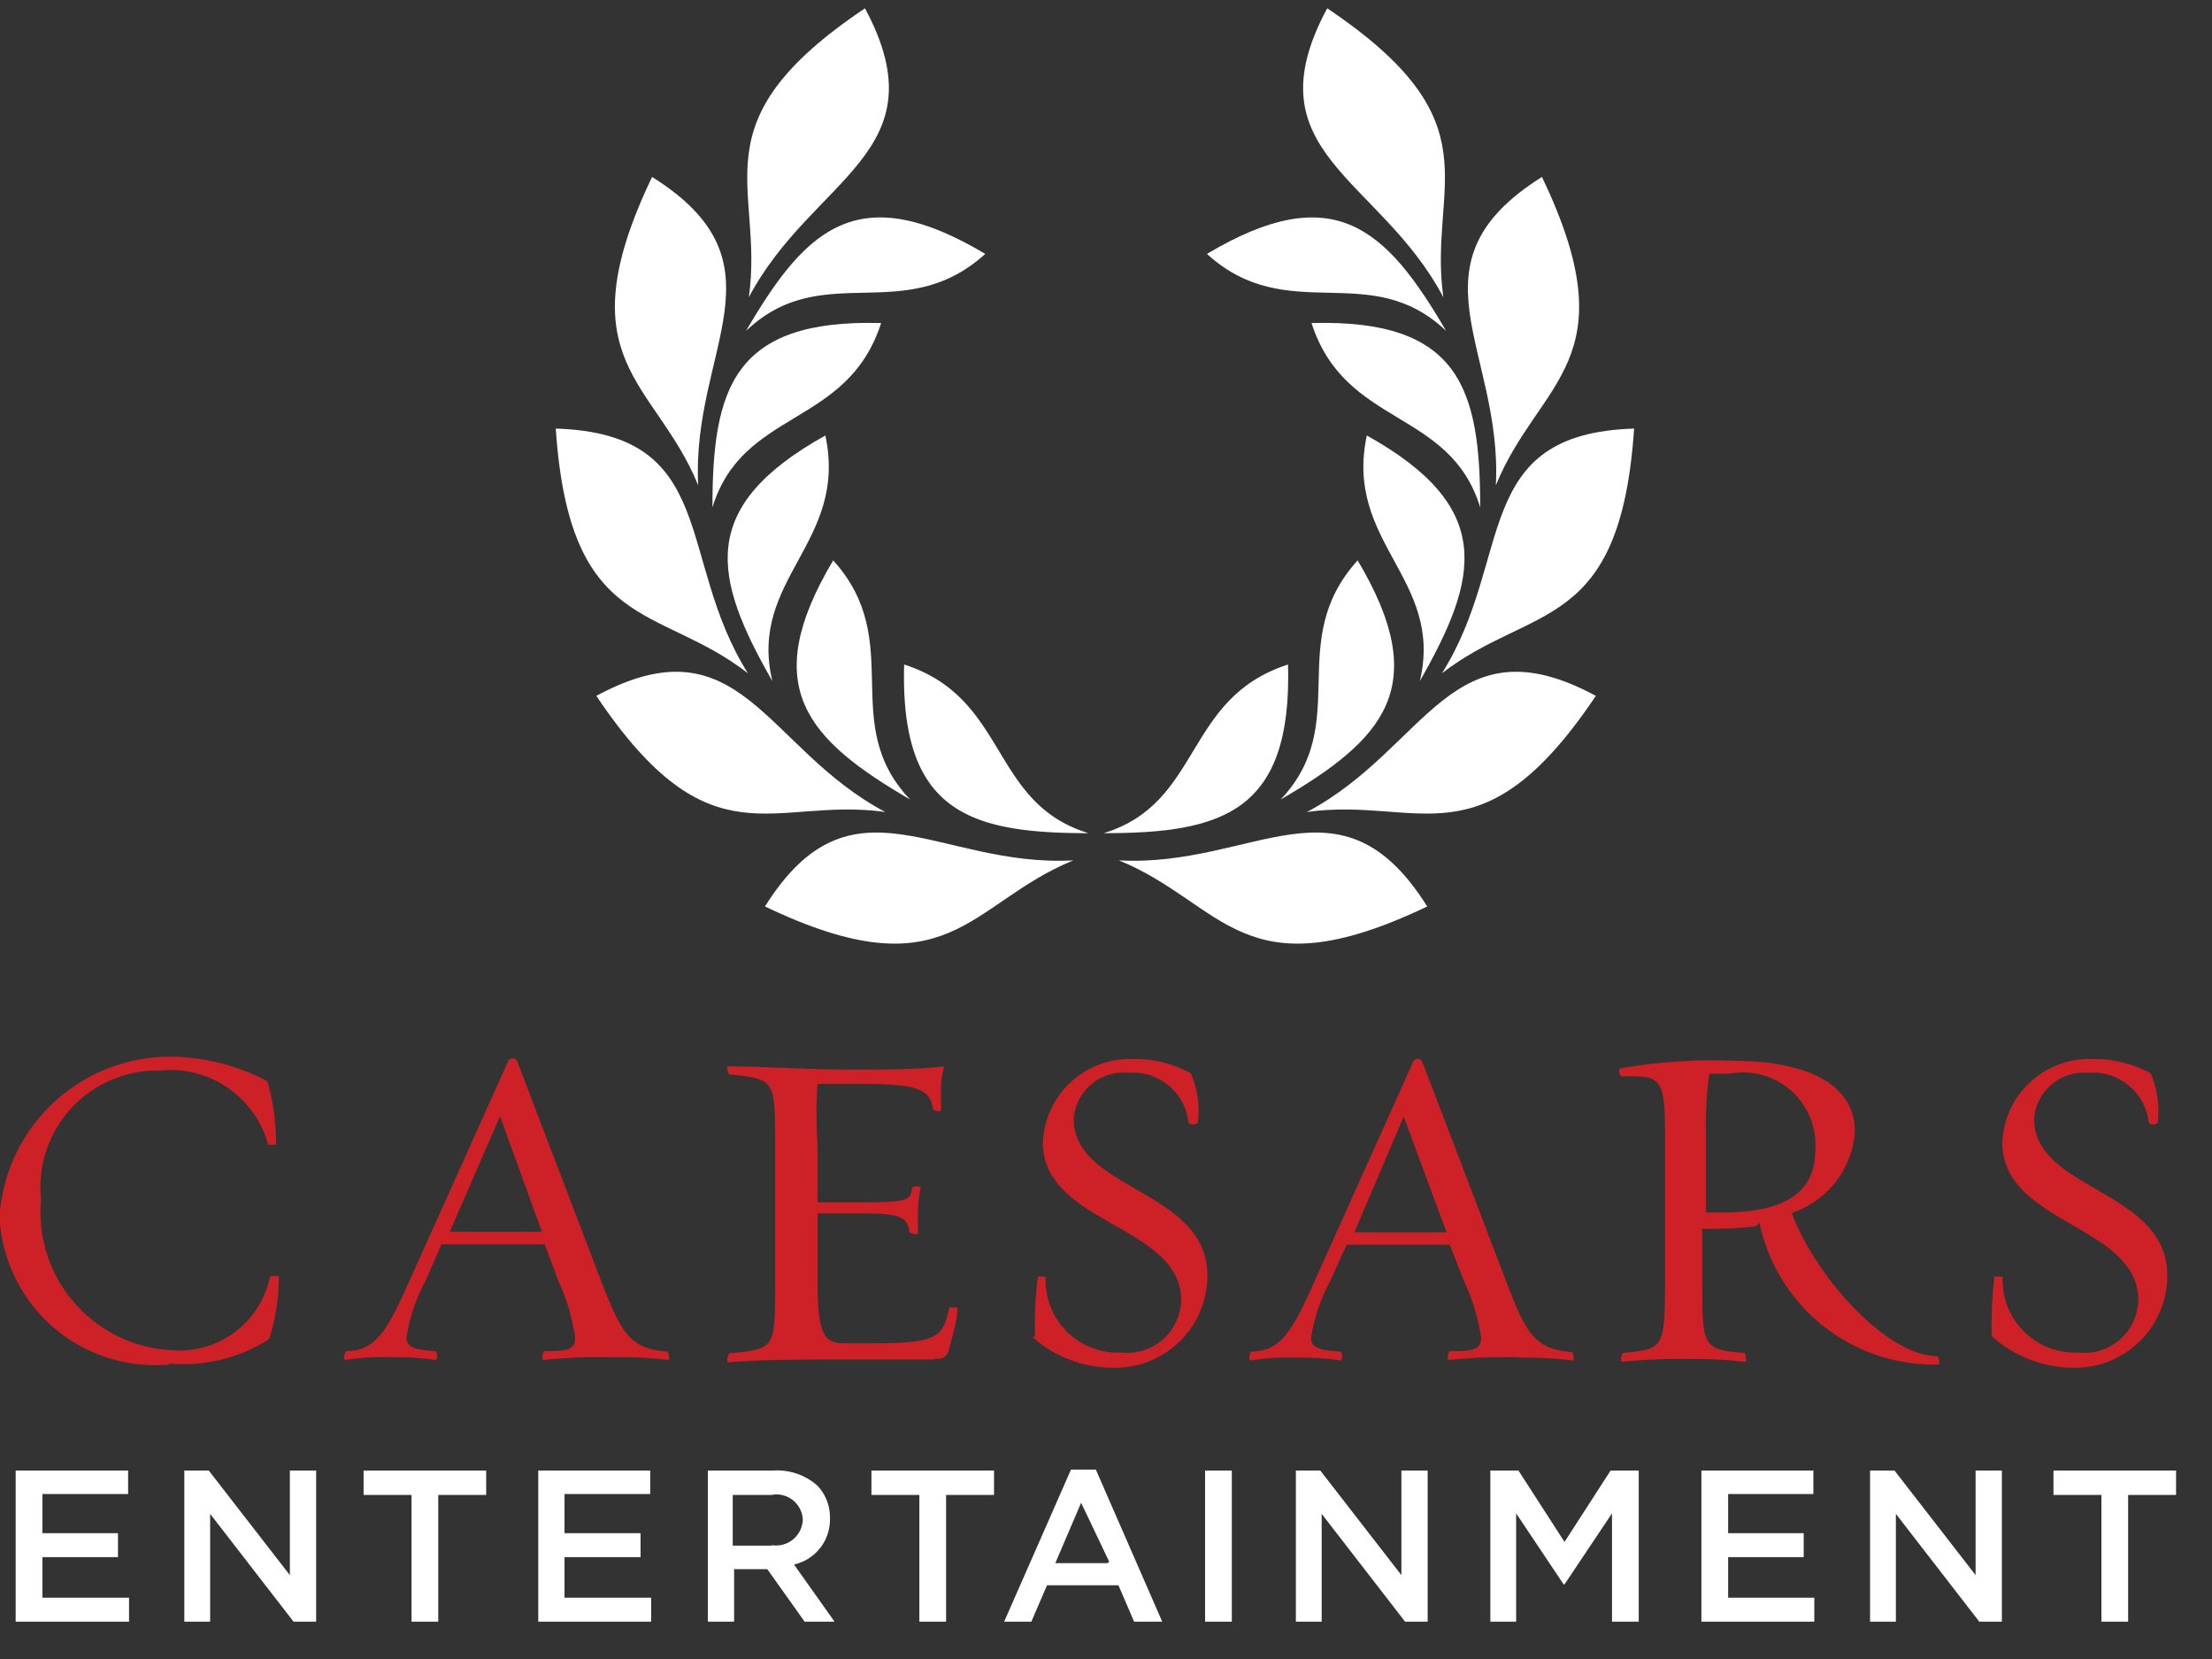 <svg width="48" height="36" viewBox="0 0 48 36" xmlns="http://www.w3.org/2000/svg"><rect x="0" y="0" width="48" height="36" fill="#333333" stroke="none"/><title>Caesar&apos;s Entertainment</title><g fill-rule="nonzero" fill="none"><path d="M3.67 29.61A3.38 3.38 0 0 1-.01 26.4a3.71 3.71 0 0 1 3.71-3.47 4.59 4.59 0 0 1 2.1.53c.13.448.194.913.19 1.38h-.17a2.2 2.2 0 0 0-2.35-1.61 2.54 2.54 0 0 0-2.58 2.81 3 3 0 0 0 2.86 3.26 2 2 0 0 0 2.11-1.61h.19a4.44 4.44 0 0 1-.21 1.37 3.49 3.49 0 0 1-2.17.53v.02zm9.63-.16c-.5-.01-1.002.01-1.5.06-.07 0 0-.19 0-.19.45 0 .68 0 .68-.3a4.52 4.52 0 0 0-.37-1.24l-.29-.78H9.58l-.34.78a3.84 3.84 0 0 0-.42 1.24c0 .22.19.27.62.3.05 0 .07.2 0 .19a6 6 0 0 0-.94-.06 5.34 5.34 0 0 0-1 .06c-.08 0 0-.19 0-.19.66 0 .91-.46 1.4-1.56l2.13-4.74a.11.11 0 0 1 .19 0l1.81 4.74c.46 1.19.64 1.51 1.46 1.57 0 0 .07.19 0 .18a8.66 8.66 0 0 0-1.12-.06h-.07zm-3.54-2.72h2l-.91-2.51-1.09 2.51zm10.49 2.77h-1.71c-1 0-2 0-2.72.06-.09 0 0-.19 0-.19 1-.11 1-.07 1-1.55v-2.94c0-1.49 0-1.45-1-1.57 0 0-.09-.19 0-.17.72 0 1.68.07 2.67.07.73 0 1.39 0 2-.07a1.69 1.69 0 0 0-.07.57v.37c0 .08-.16 0-.17 0-.07-.43-.28-.56-1.57-.56h-.94a10.2 10.2 0 0 0 0 1.31v1.26h1c1.08 0 1-.08 1.06-.33a.24.24 0 0 1 .18 0 2.83 2.83 0 0 0-.06.61v.38c0 .07-.17 0-.18 0-.06-.31-.12-.42-1-.42h-1v1.43c0 1.27.16 1.39.61 1.39h.52c1.5 0 1.59-.13 1.73-.78h.18c0 .24-.13.71-.19.91a.22.22 0 0 1-.27.2l-.07.02zm2.21-.51a8.46 8.46 0 0 1 .06-1.29h.17a1.57 1.57 0 0 0 1.64 1.65 1.17 1.17 0 0 0 1.3-1.14c0-1.63-3-1.64-3-3.42a1.89 1.89 0 0 1 1.93-1.81 2.56 2.56 0 0 1 1.28.31 2 2 0 0 1 .15 1.08.19.19 0 0 1-.2 0 1.21 1.21 0 0 0-1.31-1.09 1.08 1.08 0 0 0-1.18 1c0 1.56 2.9 1.53 2.9 3.4a2 2 0 0 1-2 2 2.65 2.65 0 0 1-1.79-.66l.05-.03zm10.49.46c-.5-.01-1.002.01-1.5.06-.08 0 0-.19 0-.19.45 0 .69 0 .69-.3a4.5 4.5 0 0 0-.38-1.24l-.3-.77h-2.24l-.35.78a3.84 3.84 0 0 0-.42 1.24c0 .22.19.27.63.3.05 0 .07.2 0 .19a6 6 0 0 0-.94-.06 5.35 5.35 0 0 0-1 .06c-.07 0 0-.19 0-.19.66 0 .91-.46 1.4-1.56l2.13-4.74a.11.11 0 0 1 .19 0l1.81 4.74c.45 1.19.64 1.51 1.45 1.57 0 0 .07.19 0 .18a8.72 8.72 0 0 0-1.13-.06l-.04-.01zm-3.56-2.71h2l-.93-2.51-1.07 2.51zm8.71-.13a5.89 5.89 0 0 1-.78.05 2.46 2.46 0 0 1-.38 0v1.15c0 1.41 0 1.48.92 1.55 0 0 .07.2 0 .19a10 10 0 0 0-1.21-.06 12 12 0 0 0-1.44.06c-.08 0 0-.19 0-.19.88-.09.92-.08.92-1.55v-3c0-1.1 0-1.45-.58-1.45a2.59 2.59 0 0 0-.37 0s-.11-.15 0-.18a11.51 11.51 0 0 1 2.46-.16c1.43 0 2.61.44 2.61 1.53a2 2 0 0 1-1.37 1.77c.53 1.41 2.07 3.11 3.17 3.11 0 0 .07.18 0 .18a3.87 3.87 0 0 1-3.87-3.08l-.08.08zm-1.01-3.3a8.09 8.09 0 0 0-.07 1.37v1.63h.37c1.47 0 2-.53 2-1.34a1.57 1.57 0 0 0-1.86-1.67h-.44v.01zm6.13 5.68a8.46 8.46 0 0 1 .06-1.29h.18a1.57 1.57 0 0 0 1.64 1.65 1.17 1.17 0 0 0 1.3-1.14c0-1.63-2.95-1.64-2.95-3.42a1.89 1.89 0 0 1 1.93-1.81c.45-.01.894.096 1.29.31.145.34.196.713.15 1.08a.18.18 0 0 1-.19 0 1.22 1.22 0 0 0-1.32-1.09 1.08 1.08 0 0 0-1.17 1c0 1.56 2.89 1.53 2.89 3.4a2 2 0 0 1-2 2 2.65 2.65 0 0 1-1.78-.66l-.03-.03z" fill="#CE2027"/><path d="M.34 31.91h2.44v.51H.92v.85h1.64v.52H.92v.88H2.8v.52H.34v-3.28zm3.66 0h.53l1.76 2.27v-2.27h.57v3.28h-.49l-1.81-2.34v2.34H4v-3.28zm4.93.53H7.89v-.53h2.66v.53H9.51v2.75h-.58v-2.75zm2.75-.53h2.43v.51h-1.86v.85h1.65v.52h-1.65v.88h1.88v.52h-2.45v-3.28zM15.33 31.91h1.46c.348-.02.69.099.95.33a1 1 0 0 1 .27.71 1 1 0 0 1-.78 1l.88 1.24h-.65l-.81-1.14h-.72v1.14h-.57v-3.28h-.03zm1.42 1.62a.58.58 0 0 0 .67-.55.57.57 0 0 0-.68-.54h-.84v1.1h.85v-.01zM19.95 32.44h-1.04v-.53h2.66v.53h-1.04v2.75h-.58v-2.75zM23.24 31.89h.54l1.44 3.3h-.61l-.34-.79h-1.55l-.34.79h-.59l1.45-3.3zm.83 2l-.61-1.28-.56 1.31h1.13l.04-.03zM26.15 31.91h.58v3.28h-.58v-3.28zm1.97 0h.53l1.76 2.27v-2.27h.57v3.28h-.49l-1.81-2.34v2.34h-.56v-3.28zm4.22 0h.61l1 1.55 1-1.55h.61v3.28h-.58v-2.35l-1.03 1.54h-.02l-1.03-1.54v2.35h-.56v-3.28zm4.58 0h2.43v.51H37.5v.85h1.64v.52H37.5v.88h1.87v.52h-2.45v-3.28zm3.66 0h.53l1.76 2.27v-2.27h.57v3.28h-.49l-1.81-2.34v2.34h-.56v-3.28zm5.02.53h-1.04v-.53h2.66v.53h-1.04v2.75h-.58v-2.75zM23.62 18.08c-2.58 0-4.09-.46-4-3.66 2.27.73 1.85 3 4 3.66M21.38 5.51c-1.77 1.6-3.53.09-5.19 1.67 1.3-2.23 2.44-3.31 5.19-1.67" fill="#FFF"/><path d="M16.25 6.45c.34-2.44-1.19-3.78 2.52-6.27 1.68 3.14-1.14 3.66-2.52 6.27m2.87.56c-.73 2.27-3 1.85-3.66 4 0-2.58.45-4.09 3.66-4" fill="#FFF"/><path d="M15.15 10.53c-.93-2.28-2.92-2.68-1-6.69 3 1.88.85 3.74 1 6.69M12.06 9.3c3.56.11 2.6 2.82 4.17 5.31-1.94-1.51-3.87-.86-4.17-5.31m.88 5.8c3.14-1.69 3.66 1.14 6.27 2.52-2.44-.34-3.78 1.19-6.27-2.52" fill="#FFF"/><path d="M16.76 14.78c-1.28-2.24-1.65-3.77 1.15-5.33.5 2.33-1.68 3.11-1.15 5.33m1.32-2.62c1.6 1.77.09 3.53 1.67 5.19-2.23-1.3-3.31-2.44-1.67-5.19m-1.48 7.51c1.88-3 3.74-.84 6.69-1-2.28.93-2.68 2.92-6.69 1m7.35-1.59c2.58 0 4.09-.46 4-3.66-2.27.73-1.85 3-4 3.66m2.24-12.57c1.76 1.6 3.53.09 5.19 1.67-1.3-2.23-2.44-3.31-5.19-1.67" fill="#FFF"/><path d="M31.32 6.45c-.34-2.44 1.19-3.78-2.52-6.27-1.69 3.14 1.14 3.66 2.52 6.27m-2.86.56c.73 2.27 3 1.85 3.66 4 0-2.58-.45-4.09-3.66-4" fill="#FFF"/><path d="M32.46 10.53c.93-2.28 2.92-2.68 1-6.69-3 1.88-.85 3.75-1 6.69m3-1.23c-3.56.11-2.6 2.82-4.17 5.31 1.95-1.51 3.87-.86 4.17-5.31m-.83 5.8c-3.14-1.69-3.66 1.14-6.27 2.52 2.44-.34 3.78 1.19 6.27-2.52m-3.82-.32c1.28-2.24 1.65-3.77-1.15-5.33-.5 2.33 1.68 3.11 1.15 5.33zm-1.35-2.62c-1.6 1.77-.1 3.53-1.67 5.19 2.23-1.3 3.31-2.44 1.67-5.19zm1.51 7.51c-1.88-3-3.75-.84-6.69-1 2.28.93 2.68 2.92 6.69 1z" fill="#FFF"/></g></svg>